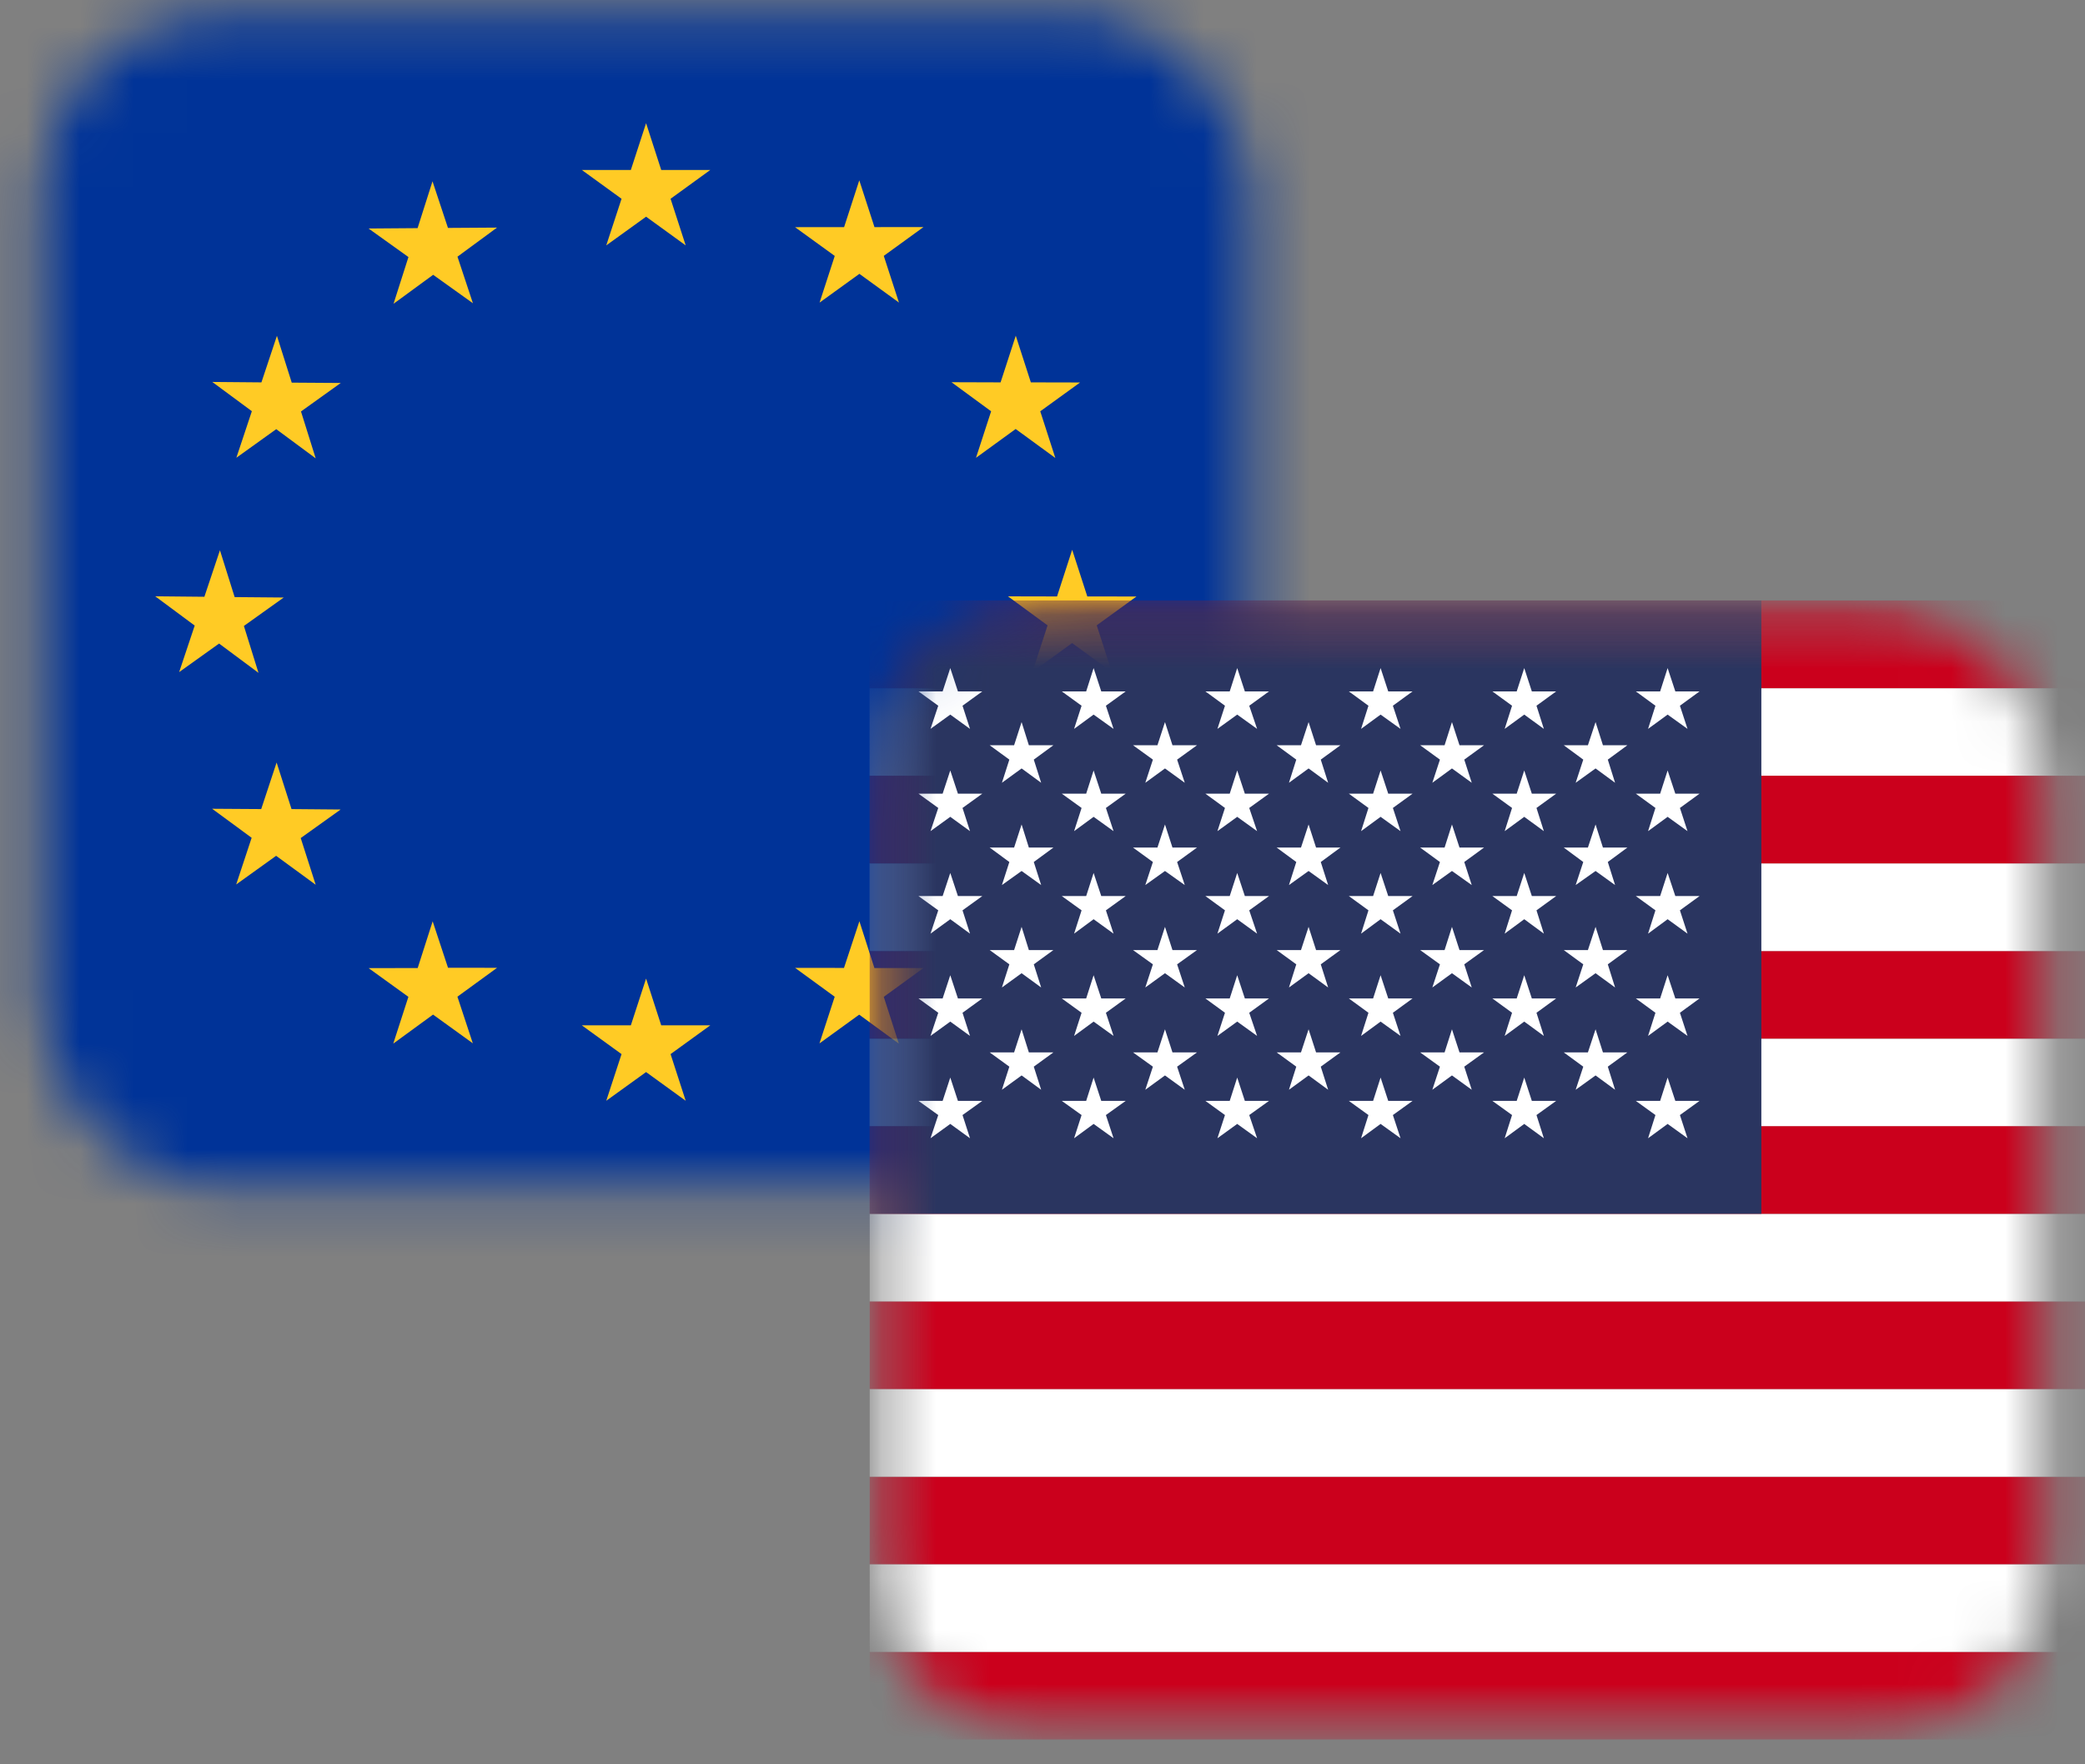 <svg width="39" height="33" viewBox="0 0 39 33" fill="none" xmlns="http://www.w3.org/2000/svg">
<rect x="0" y="0" width="39" height="33" fill="#808080" stroke="none"/>
<mask id="mask0_5568_29453" style="mask-type:alpha" maskUnits="userSpaceOnUse" x="0" y="0" width="24" height="23">
<rect x="0.774" y="0.257" width="22.614" height="21.948" rx="3.326" fill="#D9D9D9"/>
</mask>
<g mask="url(#mask0_5568_29453)">
<path d="M30.039 -0.408H-5.877V23.536H30.039V-0.408Z" fill="#003398"/>
<path d="M12.085 2.304L12.368 3.179H13.286L12.543 3.718L12.826 4.59L12.085 4.053L11.34 4.59L11.626 3.718L10.883 3.179H11.8L12.085 2.304Z" fill="#FFCB25"/>
<path d="M8.09 3.391L8.379 4.263L9.297 4.257L8.557 4.801L8.846 5.672L8.102 5.14L7.361 5.682L7.64 4.808L6.894 4.274L7.811 4.267L8.09 3.391Z" fill="#FFCB25"/>
<path d="M3.971 7.144L4.89 7.152L5.18 6.281L5.457 7.157L6.374 7.163L5.63 7.696L5.905 8.573L5.167 8.027L4.421 8.562L4.711 7.691L3.971 7.144Z" fill="#FFCB25"/>
<path d="M2.903 11.153L3.823 11.162L4.114 10.292L4.389 11.168L5.307 11.176L4.562 11.708L4.835 12.585L4.098 12.037L3.351 12.571L3.642 11.701L2.903 11.153Z" fill="#FFCB25"/>
<path d="M4.418 16.543L4.707 15.67L3.968 15.127L4.886 15.133L5.174 14.262L5.453 15.133L6.372 15.141L5.625 15.675L5.905 16.549L5.165 16.007L4.418 16.543Z" fill="#FFCB25"/>
<path d="M7.356 19.52L7.639 18.645L6.895 18.108L7.813 18.106L8.093 17.232L8.38 18.101L9.298 18.102L8.556 18.642L8.844 19.514L8.1 18.977L7.356 19.52Z" fill="#FFCB25"/>
<path d="M12.085 18.303L12.368 19.178H13.286L12.543 19.716L12.826 20.589L12.085 20.052L11.34 20.589L11.626 19.716L10.883 19.178H11.8L12.085 18.303Z" fill="#FFCB25"/>
<path d="M16.813 19.52L16.071 18.978L15.328 19.516L15.613 18.643L14.872 18.103L15.787 18.104L16.075 17.231L16.356 18.106L17.274 18.106L16.531 18.645L16.813 19.52Z" fill="#FFCB25"/>
<path d="M19.784 16.534L19.03 16.008L18.298 16.562L18.565 15.683L17.812 15.159L18.727 15.14L18.997 14.262L19.296 15.13L20.214 15.111L19.483 15.665L19.784 16.534Z" fill="#FFCB25"/>
<path d="M21.258 11.157L20.514 11.696L20.796 12.569L20.054 12.028L19.312 12.567L19.595 11.697L18.854 11.154L19.772 11.156L20.055 10.283L20.338 11.156L21.258 11.157Z" fill="#FFCB25"/>
<path d="M20.203 7.154L19.458 7.693L19.74 8.566L18.998 8.024L18.256 8.563L18.539 7.693L17.798 7.149L18.716 7.152L19 6.279L19.282 7.152L20.203 7.154Z" fill="#FFCB25"/>
<path d="M16.073 3.373L16.357 4.248L17.274 4.247L16.531 4.786L16.815 5.659L16.075 5.122L15.33 5.66L15.614 4.787L14.871 4.249L15.789 4.248L16.073 3.373Z" fill="#FFCB25"/>
</g>
<mask id="mask1_5568_29453" style="mask-type:alpha" maskUnits="userSpaceOnUse" x="16" y="11" width="23" height="22">
<rect x="16.268" y="11.231" width="21.948" height="21.303" rx="3.228" fill="#D9D9D9"/>
</mask>
<g mask="url(#mask1_5568_29453)">
<mask id="mask2_5568_29453" style="mask-type:luminance" maskUnits="userSpaceOnUse" x="16" y="11" width="37" height="22">
<path d="M52.789 11.231H16.268V32.534H52.789V11.231Z" fill="white"/>
</mask>
<g mask="url(#mask2_5568_29453)">
<path d="M52.789 30.896H16.268V32.535H52.789V30.896Z" fill="#CB001C"/>
</g>
<mask id="mask3_5568_29453" style="mask-type:luminance" maskUnits="userSpaceOnUse" x="16" y="11" width="37" height="22">
<path d="M52.789 11.231H16.268V32.534H52.789V11.231Z" fill="white"/>
</mask>
<g mask="url(#mask3_5568_29453)">
<path d="M52.789 29.258H16.268V30.897H52.789V29.258Z" fill="white"/>
</g>
<mask id="mask4_5568_29453" style="mask-type:luminance" maskUnits="userSpaceOnUse" x="16" y="11" width="37" height="22">
<path d="M52.789 11.231H16.268V32.534H52.789V11.231Z" fill="white"/>
</mask>
<g mask="url(#mask4_5568_29453)">
<path d="M52.789 27.621H16.268V29.257H52.789V27.621Z" fill="#CB001C"/>
</g>
<mask id="mask5_5568_29453" style="mask-type:luminance" maskUnits="userSpaceOnUse" x="16" y="11" width="37" height="22">
<path d="M52.789 11.231H16.268V32.534H52.789V11.231Z" fill="white"/>
</mask>
<g mask="url(#mask5_5568_29453)">
<path d="M52.789 25.98H16.268V27.621H52.789V25.98Z" fill="white"/>
</g>
<mask id="mask6_5568_29453" style="mask-type:luminance" maskUnits="userSpaceOnUse" x="16" y="11" width="37" height="22">
<path d="M52.789 11.231H16.268V32.534H52.789V11.231Z" fill="white"/>
</mask>
<g mask="url(#mask6_5568_29453)">
<path d="M52.789 24.342H16.268V25.981H52.789V24.342Z" fill="#CB001C"/>
</g>
<mask id="mask7_5568_29453" style="mask-type:luminance" maskUnits="userSpaceOnUse" x="16" y="11" width="37" height="22">
<path d="M52.789 11.231H16.268V32.534H52.789V11.231Z" fill="white"/>
</mask>
<g mask="url(#mask7_5568_29453)">
<path d="M52.789 22.704H16.268V24.342H52.789V22.704Z" fill="white"/>
</g>
<mask id="mask8_5568_29453" style="mask-type:luminance" maskUnits="userSpaceOnUse" x="16" y="11" width="37" height="22">
<path d="M52.789 11.231H16.268V32.534H52.789V11.231Z" fill="white"/>
</mask>
<g mask="url(#mask8_5568_29453)">
<path d="M52.789 21.062H16.268V22.703H52.789V21.062Z" fill="#CB001C"/>
</g>
<mask id="mask9_5568_29453" style="mask-type:luminance" maskUnits="userSpaceOnUse" x="16" y="11" width="37" height="22">
<path d="M52.789 11.231H16.268V32.534H52.789V11.231Z" fill="white"/>
</mask>
<g mask="url(#mask9_5568_29453)">
<path d="M52.789 19.427H16.268V21.063H52.789V19.427Z" fill="white"/>
</g>
<mask id="mask10_5568_29453" style="mask-type:luminance" maskUnits="userSpaceOnUse" x="16" y="11" width="37" height="22">
<path d="M52.789 11.231H16.268V32.534H52.789V11.231Z" fill="white"/>
</mask>
<g mask="url(#mask10_5568_29453)">
<path d="M52.789 17.788H16.268V19.426H52.789V17.788Z" fill="#CB001C"/>
</g>
<mask id="mask11_5568_29453" style="mask-type:luminance" maskUnits="userSpaceOnUse" x="16" y="11" width="37" height="22">
<path d="M52.789 11.231H16.268V32.534H52.789V11.231Z" fill="white"/>
</mask>
<g mask="url(#mask11_5568_29453)">
<path d="M52.789 16.149H16.268V17.788H52.789V16.149Z" fill="white"/>
</g>
<mask id="mask12_5568_29453" style="mask-type:luminance" maskUnits="userSpaceOnUse" x="16" y="11" width="37" height="22">
<path d="M52.789 11.231H16.268V32.534H52.789V11.231Z" fill="white"/>
</mask>
<g mask="url(#mask12_5568_29453)">
<path d="M52.789 14.509H16.268V16.149H52.789V14.509Z" fill="#CB001C"/>
</g>
<mask id="mask13_5568_29453" style="mask-type:luminance" maskUnits="userSpaceOnUse" x="16" y="11" width="37" height="22">
<path d="M52.789 11.231H16.268V32.534H52.789V11.231Z" fill="white"/>
</mask>
<g mask="url(#mask13_5568_29453)">
<path d="M52.789 12.873H16.268V14.509H52.789V12.873Z" fill="white"/>
</g>
<mask id="mask14_5568_29453" style="mask-type:luminance" maskUnits="userSpaceOnUse" x="16" y="11" width="37" height="22">
<path d="M52.789 11.231H16.268V32.534H52.789V11.231Z" fill="white"/>
</mask>
<g mask="url(#mask14_5568_29453)">
<path d="M52.789 11.231H16.268V12.872H52.789V11.231Z" fill="#CB001C"/>
</g>
<mask id="mask15_5568_29453" style="mask-type:luminance" maskUnits="userSpaceOnUse" x="16" y="11" width="37" height="22">
<path d="M52.789 11.231H16.268V32.534H52.789V11.231Z" fill="white"/>
</mask>
<g mask="url(#mask15_5568_29453)">
<path d="M32.946 11.231H16.268V22.703H32.946V11.231Z" fill="#2A3560"/>
</g>
<mask id="mask16_5568_29453" style="mask-type:luminance" maskUnits="userSpaceOnUse" x="16" y="11" width="37" height="22">
<path d="M52.789 11.231H16.268V32.534H52.789V11.231Z" fill="white"/>
</mask>
<g mask="url(#mask16_5568_29453)">
<path d="M17.775 12.496L17.918 12.932H18.374L18.004 13.2L18.144 13.633L17.775 13.366L17.405 13.633L17.55 13.2L17.18 12.932H17.632L17.775 12.496Z" fill="white"/>
</g>
<mask id="mask17_5568_29453" style="mask-type:luminance" maskUnits="userSpaceOnUse" x="16" y="11" width="37" height="22">
<path d="M52.789 11.231H16.268V32.534H52.789V11.231Z" fill="white"/>
</mask>
<g mask="url(#mask17_5568_29453)">
<path d="M17.775 14.411L17.918 14.845H18.374L18.004 15.112L18.144 15.546L17.775 15.278L17.405 15.546L17.55 15.112L17.18 14.845H17.632L17.775 14.411Z" fill="white"/>
</g>
<mask id="mask18_5568_29453" style="mask-type:luminance" maskUnits="userSpaceOnUse" x="16" y="11" width="37" height="22">
<path d="M52.789 11.231H16.268V32.534H52.789V11.231Z" fill="white"/>
</mask>
<g mask="url(#mask18_5568_29453)">
<path d="M17.775 16.328L17.918 16.76H18.374L18.004 17.027L18.144 17.463L17.775 17.193L17.405 17.463L17.55 17.027L17.18 16.76H17.632L17.775 16.328Z" fill="white"/>
</g>
<mask id="mask19_5568_29453" style="mask-type:luminance" maskUnits="userSpaceOnUse" x="16" y="11" width="37" height="22">
<path d="M52.789 11.231H16.268V32.534H52.789V11.231Z" fill="white"/>
</mask>
<g mask="url(#mask19_5568_29453)">
<path d="M17.775 18.241L17.918 18.675H18.374L18.004 18.943L18.144 19.376L17.775 19.108L17.405 19.376L17.55 18.943L17.18 18.675H17.632L17.775 18.241Z" fill="white"/>
</g>
<mask id="mask20_5568_29453" style="mask-type:luminance" maskUnits="userSpaceOnUse" x="16" y="11" width="37" height="22">
<path d="M52.789 11.231H16.268V32.534H52.789V11.231Z" fill="white"/>
</mask>
<g mask="url(#mask20_5568_29453)">
<path d="M17.775 20.155L17.918 20.591H18.374L18.004 20.856L18.144 21.29L17.775 21.022L17.405 21.29L17.55 20.856L17.18 20.591H17.632L17.775 20.155Z" fill="white"/>
</g>
<mask id="mask21_5568_29453" style="mask-type:luminance" maskUnits="userSpaceOnUse" x="16" y="11" width="37" height="22">
<path d="M52.789 11.231H16.268V32.534H52.789V11.231Z" fill="white"/>
</mask>
<g mask="url(#mask21_5568_29453)">
<path d="M19.109 13.506L19.245 13.939H19.704L19.337 14.208L19.475 14.641L19.109 14.373L18.741 14.641L18.88 14.208L18.512 13.939H18.969L19.109 13.506Z" fill="white"/>
</g>
<mask id="mask22_5568_29453" style="mask-type:luminance" maskUnits="userSpaceOnUse" x="16" y="11" width="37" height="22">
<path d="M52.789 11.231H16.268V32.534H52.789V11.231Z" fill="white"/>
</mask>
<g mask="url(#mask22_5568_29453)">
<path d="M19.109 15.421L19.245 15.853H19.704L19.337 16.123L19.475 16.554L19.109 16.291L18.741 16.554L18.88 16.123L18.512 15.853H18.969L19.109 15.421Z" fill="white"/>
</g>
<mask id="mask23_5568_29453" style="mask-type:luminance" maskUnits="userSpaceOnUse" x="16" y="11" width="37" height="22">
<path d="M52.789 11.231H16.268V32.534H52.789V11.231Z" fill="white"/>
</mask>
<g mask="url(#mask23_5568_29453)">
<path d="M19.109 17.336L19.245 17.77H19.704L19.337 18.037L19.475 18.47L19.109 18.203L18.741 18.47L18.88 18.037L18.512 17.77H18.969L19.109 17.336Z" fill="white"/>
</g>
<mask id="mask24_5568_29453" style="mask-type:luminance" maskUnits="userSpaceOnUse" x="16" y="11" width="37" height="22">
<path d="M52.789 11.231H16.268V32.534H52.789V11.231Z" fill="white"/>
</mask>
<g mask="url(#mask24_5568_29453)">
<path d="M19.109 19.252L19.245 19.684H19.704L19.337 19.951L19.475 20.383L19.109 20.115L18.741 20.383L18.88 19.951L18.512 19.684H18.969L19.109 19.252Z" fill="white"/>
</g>
<mask id="mask25_5568_29453" style="mask-type:luminance" maskUnits="userSpaceOnUse" x="16" y="11" width="37" height="22">
<path d="M52.789 11.231H16.268V32.534H52.789V11.231Z" fill="white"/>
</mask>
<g mask="url(#mask25_5568_29453)">
<path d="M20.456 12.496L20.599 12.932H21.056L20.686 13.2L20.829 13.633L20.456 13.366L20.091 13.633L20.231 13.2L19.861 12.932H20.317L20.456 12.496Z" fill="white"/>
</g>
<mask id="mask26_5568_29453" style="mask-type:luminance" maskUnits="userSpaceOnUse" x="16" y="11" width="37" height="22">
<path d="M52.789 11.231H16.268V32.534H52.789V11.231Z" fill="white"/>
</mask>
<g mask="url(#mask26_5568_29453)">
<path d="M20.456 14.411L20.599 14.845H21.056L20.686 15.112L20.829 15.546L20.456 15.278L20.091 15.546L20.231 15.112L19.861 14.845H20.317L20.456 14.411Z" fill="white"/>
</g>
<mask id="mask27_5568_29453" style="mask-type:luminance" maskUnits="userSpaceOnUse" x="16" y="11" width="37" height="22">
<path d="M52.789 11.231H16.268V32.534H52.789V11.231Z" fill="white"/>
</mask>
<g mask="url(#mask27_5568_29453)">
<path d="M20.456 16.328L20.599 16.76H21.056L20.686 17.027L20.829 17.463L20.456 17.193L20.091 17.463L20.231 17.027L19.861 16.76H20.317L20.456 16.328Z" fill="white"/>
</g>
<mask id="mask28_5568_29453" style="mask-type:luminance" maskUnits="userSpaceOnUse" x="16" y="11" width="37" height="22">
<path d="M52.789 11.231H16.268V32.534H52.789V11.231Z" fill="white"/>
</mask>
<g mask="url(#mask28_5568_29453)">
<path d="M20.456 18.241L20.599 18.675H21.056L20.686 18.943L20.829 19.376L20.456 19.108L20.091 19.376L20.231 18.943L19.861 18.675H20.317L20.456 18.241Z" fill="white"/>
</g>
<mask id="mask29_5568_29453" style="mask-type:luminance" maskUnits="userSpaceOnUse" x="16" y="11" width="37" height="22">
<path d="M52.789 11.231H16.268V32.534H52.789V11.231Z" fill="white"/>
</mask>
<g mask="url(#mask29_5568_29453)">
<path d="M20.456 20.155L20.599 20.591H21.056L20.686 20.856L20.829 21.29L20.456 21.022L20.091 21.29L20.231 20.856L19.861 20.591H20.317L20.456 20.155Z" fill="white"/>
</g>
<mask id="mask30_5568_29453" style="mask-type:luminance" maskUnits="userSpaceOnUse" x="16" y="11" width="37" height="22">
<path d="M52.789 11.231H16.268V32.534H52.789V11.231Z" fill="white"/>
</mask>
<g mask="url(#mask30_5568_29453)">
<path d="M21.791 13.506L21.931 13.939H22.39L22.018 14.208L22.161 14.641L21.791 14.373L21.423 14.641L21.565 14.208L21.193 13.939H21.65L21.791 13.506Z" fill="white"/>
</g>
<mask id="mask31_5568_29453" style="mask-type:luminance" maskUnits="userSpaceOnUse" x="16" y="11" width="37" height="22">
<path d="M52.789 11.231H16.268V32.534H52.789V11.231Z" fill="white"/>
</mask>
<g mask="url(#mask31_5568_29453)">
<path d="M21.791 15.421L21.931 15.853H22.39L22.018 16.123L22.161 16.554L21.791 16.291L21.423 16.554L21.565 16.123L21.193 15.853H21.65L21.791 15.421Z" fill="white"/>
</g>
<mask id="mask32_5568_29453" style="mask-type:luminance" maskUnits="userSpaceOnUse" x="16" y="11" width="37" height="22">
<path d="M52.789 11.231H16.268V32.534H52.789V11.231Z" fill="white"/>
</mask>
<g mask="url(#mask32_5568_29453)">
<path d="M21.791 17.336L21.931 17.77H22.39L22.018 18.037L22.161 18.47L21.791 18.203L21.423 18.47L21.565 18.037L21.193 17.77H21.65L21.791 17.336Z" fill="white"/>
</g>
<mask id="mask33_5568_29453" style="mask-type:luminance" maskUnits="userSpaceOnUse" x="16" y="11" width="37" height="22">
<path d="M52.789 11.231H16.268V32.534H52.789V11.231Z" fill="white"/>
</mask>
<g mask="url(#mask33_5568_29453)">
<path d="M21.791 19.252L21.931 19.684H22.39L22.018 19.951L22.161 20.383L21.791 20.115L21.423 20.383L21.565 19.951L21.193 19.684H21.65L21.791 19.252Z" fill="white"/>
</g>
<mask id="mask34_5568_29453" style="mask-type:luminance" maskUnits="userSpaceOnUse" x="16" y="11" width="37" height="22">
<path d="M52.789 11.231H16.268V32.534H52.789V11.231Z" fill="white"/>
</mask>
<g mask="url(#mask34_5568_29453)">
<path d="M23.142 12.496L23.285 12.932H23.737L23.367 13.2L23.514 13.633L23.142 13.366L22.772 13.633L22.913 13.2L22.547 12.932H23.002L23.142 12.496Z" fill="white"/>
</g>
<mask id="mask35_5568_29453" style="mask-type:luminance" maskUnits="userSpaceOnUse" x="16" y="11" width="37" height="22">
<path d="M52.789 11.231H16.268V32.534H52.789V11.231Z" fill="white"/>
</mask>
<g mask="url(#mask35_5568_29453)">
<path d="M23.142 14.411L23.285 14.845H23.737L23.367 15.112L23.514 15.546L23.142 15.278L22.772 15.546L22.913 15.112L22.547 14.845H23.002L23.142 14.411Z" fill="white"/>
</g>
<mask id="mask36_5568_29453" style="mask-type:luminance" maskUnits="userSpaceOnUse" x="16" y="11" width="37" height="22">
<path d="M52.789 11.231H16.268V32.534H52.789V11.231Z" fill="white"/>
</mask>
<g mask="url(#mask36_5568_29453)">
<path d="M23.142 16.328L23.285 16.76H23.737L23.367 17.027L23.514 17.463L23.142 17.193L22.772 17.463L22.913 17.027L22.547 16.76H23.002L23.142 16.328Z" fill="white"/>
</g>
<mask id="mask37_5568_29453" style="mask-type:luminance" maskUnits="userSpaceOnUse" x="16" y="11" width="37" height="22">
<path d="M52.789 11.231H16.268V32.534H52.789V11.231Z" fill="white"/>
</mask>
<g mask="url(#mask37_5568_29453)">
<path d="M23.142 18.241L23.285 18.675H23.737L23.367 18.943L23.514 19.376L23.142 19.108L22.772 19.376L22.913 18.943L22.547 18.675H23.002L23.142 18.241Z" fill="white"/>
</g>
<mask id="mask38_5568_29453" style="mask-type:luminance" maskUnits="userSpaceOnUse" x="16" y="11" width="37" height="22">
<path d="M52.789 11.231H16.268V32.534H52.789V11.231Z" fill="white"/>
</mask>
<g mask="url(#mask38_5568_29453)">
<path d="M23.142 20.155L23.285 20.591H23.737L23.367 20.856L23.514 21.29L23.142 21.022L22.772 21.29L22.913 20.856L22.547 20.591H23.002L23.142 20.155Z" fill="white"/>
</g>
<mask id="mask39_5568_29453" style="mask-type:luminance" maskUnits="userSpaceOnUse" x="16" y="11" width="37" height="22">
<path d="M52.789 11.231H16.268V32.534H52.789V11.231Z" fill="white"/>
</mask>
<g mask="url(#mask39_5568_29453)">
<path d="M24.477 13.506L24.617 13.939H25.073L24.705 14.208L24.843 14.641L24.477 14.373L24.11 14.641L24.247 14.208L23.88 13.939H24.335L24.477 13.506Z" fill="white"/>
</g>
<mask id="mask40_5568_29453" style="mask-type:luminance" maskUnits="userSpaceOnUse" x="16" y="11" width="37" height="22">
<path d="M52.789 11.231H16.268V32.534H52.789V11.231Z" fill="white"/>
</mask>
<g mask="url(#mask40_5568_29453)">
<path d="M24.477 15.421L24.617 15.853H25.073L24.705 16.123L24.843 16.554L24.477 16.291L24.11 16.554L24.247 16.123L23.88 15.853H24.335L24.477 15.421Z" fill="white"/>
</g>
<mask id="mask41_5568_29453" style="mask-type:luminance" maskUnits="userSpaceOnUse" x="16" y="11" width="37" height="22">
<path d="M52.789 11.231H16.268V32.534H52.789V11.231Z" fill="white"/>
</mask>
<g mask="url(#mask41_5568_29453)">
<path d="M24.477 17.336L24.617 17.77H25.073L24.705 18.037L24.843 18.47L24.477 18.203L24.11 18.47L24.247 18.037L23.88 17.77H24.335L24.477 17.336Z" fill="white"/>
</g>
<mask id="mask42_5568_29453" style="mask-type:luminance" maskUnits="userSpaceOnUse" x="16" y="11" width="37" height="22">
<path d="M52.789 11.231H16.268V32.534H52.789V11.231Z" fill="white"/>
</mask>
<g mask="url(#mask42_5568_29453)">
<path d="M24.477 19.252L24.617 19.684H25.073L24.705 19.951L24.843 20.383L24.477 20.115L24.11 20.383L24.247 19.951L23.88 19.684H24.335L24.477 19.252Z" fill="white"/>
</g>
<mask id="mask43_5568_29453" style="mask-type:luminance" maskUnits="userSpaceOnUse" x="16" y="11" width="37" height="22">
<path d="M52.789 11.231H16.268V32.534H52.789V11.231Z" fill="white"/>
</mask>
<g mask="url(#mask43_5568_29453)">
<path d="M25.824 12.496L25.967 12.932H26.422L26.054 13.2L26.197 13.633L25.824 13.366L25.459 13.633L25.597 13.2L25.23 12.932H25.684L25.824 12.496Z" fill="white"/>
</g>
<mask id="mask44_5568_29453" style="mask-type:luminance" maskUnits="userSpaceOnUse" x="16" y="11" width="37" height="22">
<path d="M52.789 11.231H16.268V32.534H52.789V11.231Z" fill="white"/>
</mask>
<g mask="url(#mask44_5568_29453)">
<path d="M25.824 14.411L25.967 14.845H26.422L26.054 15.112L26.197 15.546L25.824 15.278L25.459 15.546L25.597 15.112L25.23 14.845H25.684L25.824 14.411Z" fill="white"/>
</g>
<mask id="mask45_5568_29453" style="mask-type:luminance" maskUnits="userSpaceOnUse" x="16" y="11" width="37" height="22">
<path d="M52.789 11.231H16.268V32.534H52.789V11.231Z" fill="white"/>
</mask>
<g mask="url(#mask45_5568_29453)">
<path d="M25.824 16.328L25.967 16.76H26.422L26.054 17.027L26.197 17.463L25.824 17.193L25.459 17.463L25.597 17.027L25.23 16.76H25.684L25.824 16.328Z" fill="white"/>
</g>
<mask id="mask46_5568_29453" style="mask-type:luminance" maskUnits="userSpaceOnUse" x="16" y="11" width="37" height="22">
<path d="M52.789 11.231H16.268V32.534H52.789V11.231Z" fill="white"/>
</mask>
<g mask="url(#mask46_5568_29453)">
<path d="M25.824 18.241L25.967 18.675H26.422L26.054 18.943L26.197 19.376L25.824 19.108L25.459 19.376L25.597 18.943L25.23 18.675H25.684L25.824 18.241Z" fill="white"/>
</g>
<mask id="mask47_5568_29453" style="mask-type:luminance" maskUnits="userSpaceOnUse" x="16" y="11" width="37" height="22">
<path d="M52.789 11.231H16.268V32.534H52.789V11.231Z" fill="white"/>
</mask>
<g mask="url(#mask47_5568_29453)">
<path d="M25.824 20.155L25.967 20.591H26.422L26.054 20.856L26.197 21.29L25.824 21.022L25.459 21.29L25.597 20.856L25.23 20.591H25.684L25.824 20.155Z" fill="white"/>
</g>
<mask id="mask48_5568_29453" style="mask-type:luminance" maskUnits="userSpaceOnUse" x="16" y="11" width="37" height="22">
<path d="M52.789 11.231H16.268V32.534H52.789V11.231Z" fill="white"/>
</mask>
<g mask="url(#mask48_5568_29453)">
<path d="M27.159 13.506L27.3 13.939H27.759L27.389 14.208L27.529 14.641L27.159 14.373L26.792 14.641L26.934 14.208L26.564 13.939H27.021L27.159 13.506Z" fill="white"/>
</g>
<mask id="mask49_5568_29453" style="mask-type:luminance" maskUnits="userSpaceOnUse" x="16" y="11" width="37" height="22">
<path d="M52.789 11.231H16.268V32.534H52.789V11.231Z" fill="white"/>
</mask>
<g mask="url(#mask49_5568_29453)">
<path d="M27.159 15.421L27.3 15.853H27.759L27.389 16.123L27.529 16.554L27.159 16.291L26.792 16.554L26.934 16.123L26.564 15.853H27.021L27.159 15.421Z" fill="white"/>
</g>
<mask id="mask50_5568_29453" style="mask-type:luminance" maskUnits="userSpaceOnUse" x="16" y="11" width="37" height="22">
<path d="M52.789 11.231H16.268V32.534H52.789V11.231Z" fill="white"/>
</mask>
<g mask="url(#mask50_5568_29453)">
<path d="M27.159 17.336L27.3 17.77H27.759L27.389 18.037L27.529 18.47L27.159 18.203L26.792 18.47L26.934 18.037L26.564 17.77H27.021L27.159 17.336Z" fill="white"/>
</g>
<mask id="mask51_5568_29453" style="mask-type:luminance" maskUnits="userSpaceOnUse" x="16" y="11" width="37" height="22">
<path d="M52.789 11.231H16.268V32.534H52.789V11.231Z" fill="white"/>
</mask>
<g mask="url(#mask51_5568_29453)">
<path d="M27.159 19.252L27.3 19.684H27.759L27.389 19.951L27.529 20.383L27.159 20.115L26.792 20.383L26.934 19.951L26.564 19.684H27.021L27.159 19.252Z" fill="white"/>
</g>
<mask id="mask52_5568_29453" style="mask-type:luminance" maskUnits="userSpaceOnUse" x="16" y="11" width="37" height="22">
<path d="M52.789 11.231H16.268V32.534H52.789V11.231Z" fill="white"/>
</mask>
<g mask="url(#mask52_5568_29453)">
<path d="M28.511 12.496L28.653 12.932H29.108L28.74 13.2L28.878 13.633L28.511 13.366L28.145 13.633L28.283 13.2L27.915 12.932H28.37L28.511 12.496Z" fill="white"/>
</g>
<mask id="mask53_5568_29453" style="mask-type:luminance" maskUnits="userSpaceOnUse" x="16" y="11" width="37" height="22">
<path d="M52.789 11.231H16.268V32.534H52.789V11.231Z" fill="white"/>
</mask>
<g mask="url(#mask53_5568_29453)">
<path d="M28.511 14.411L28.653 14.845H29.108L28.74 15.112L28.878 15.546L28.511 15.278L28.145 15.546L28.283 15.112L27.915 14.845H28.37L28.511 14.411Z" fill="white"/>
</g>
<mask id="mask54_5568_29453" style="mask-type:luminance" maskUnits="userSpaceOnUse" x="16" y="11" width="37" height="22">
<path d="M52.789 11.231H16.268V32.534H52.789V11.231Z" fill="white"/>
</mask>
<g mask="url(#mask54_5568_29453)">
<path d="M28.511 16.328L28.653 16.76H29.108L28.74 17.027L28.878 17.463L28.511 17.193L28.145 17.463L28.283 17.027L27.915 16.76H28.37L28.511 16.328Z" fill="white"/>
</g>
<mask id="mask55_5568_29453" style="mask-type:luminance" maskUnits="userSpaceOnUse" x="16" y="11" width="37" height="22">
<path d="M52.789 11.231H16.268V32.534H52.789V11.231Z" fill="white"/>
</mask>
<g mask="url(#mask55_5568_29453)">
<path d="M28.511 18.241L28.653 18.675H29.108L28.74 18.943L28.878 19.376L28.511 19.108L28.145 19.376L28.283 18.943L27.915 18.675H28.37L28.511 18.241Z" fill="white"/>
</g>
<mask id="mask56_5568_29453" style="mask-type:luminance" maskUnits="userSpaceOnUse" x="16" y="11" width="37" height="22">
<path d="M52.789 11.231H16.268V32.534H52.789V11.231Z" fill="white"/>
</mask>
<g mask="url(#mask56_5568_29453)">
<path d="M28.511 20.155L28.653 20.591H29.108L28.74 20.856L28.878 21.29L28.511 21.022L28.145 21.29L28.283 20.856L27.915 20.591H28.37L28.511 20.155Z" fill="white"/>
</g>
<mask id="mask57_5568_29453" style="mask-type:luminance" maskUnits="userSpaceOnUse" x="16" y="11" width="37" height="22">
<path d="M52.789 11.231H16.268V32.534H52.789V11.231Z" fill="white"/>
</mask>
<g mask="url(#mask57_5568_29453)">
<path d="M29.845 13.506L29.983 13.939H30.44L30.074 14.208L30.21 14.641L29.845 14.373L29.473 14.641L29.615 14.208L29.25 13.939H29.702L29.845 13.506Z" fill="white"/>
</g>
<mask id="mask58_5568_29453" style="mask-type:luminance" maskUnits="userSpaceOnUse" x="16" y="11" width="37" height="22">
<path d="M52.789 11.231H16.268V32.534H52.789V11.231Z" fill="white"/>
</mask>
<g mask="url(#mask58_5568_29453)">
<path d="M29.845 15.421L29.983 15.853H30.44L30.074 16.123L30.21 16.554L29.845 16.291L29.473 16.554L29.615 16.123L29.25 15.853H29.702L29.845 15.421Z" fill="white"/>
</g>
<mask id="mask59_5568_29453" style="mask-type:luminance" maskUnits="userSpaceOnUse" x="16" y="11" width="37" height="22">
<path d="M52.789 11.231H16.268V32.534H52.789V11.231Z" fill="white"/>
</mask>
<g mask="url(#mask59_5568_29453)">
<path d="M29.845 17.336L29.983 17.77H30.44L30.074 18.037L30.21 18.47L29.845 18.203L29.473 18.47L29.615 18.037L29.25 17.77H29.702L29.845 17.336Z" fill="white"/>
</g>
<mask id="mask60_5568_29453" style="mask-type:luminance" maskUnits="userSpaceOnUse" x="16" y="11" width="37" height="22">
<path d="M52.789 11.231H16.268V32.534H52.789V11.231Z" fill="white"/>
</mask>
<g mask="url(#mask60_5568_29453)">
<path d="M29.845 19.252L29.983 19.684H30.44L30.074 19.951L30.21 20.383L29.845 20.115L29.473 20.383L29.615 19.951L29.25 19.684H29.702L29.845 19.252Z" fill="white"/>
</g>
<mask id="mask61_5568_29453" style="mask-type:luminance" maskUnits="userSpaceOnUse" x="16" y="11" width="37" height="22">
<path d="M52.789 11.231H16.268V32.534H52.789V11.231Z" fill="white"/>
</mask>
<g mask="url(#mask61_5568_29453)">
<path d="M31.193 12.496L31.337 12.932H31.79L31.423 13.2L31.565 13.633L31.193 13.366L30.827 13.633L30.965 13.2L30.598 12.932H31.053L31.193 12.496Z" fill="white"/>
</g>
<mask id="mask62_5568_29453" style="mask-type:luminance" maskUnits="userSpaceOnUse" x="16" y="11" width="37" height="22">
<path d="M52.789 11.231H16.268V32.534H52.789V11.231Z" fill="white"/>
</mask>
<g mask="url(#mask62_5568_29453)">
<path d="M31.193 14.411L31.337 14.845H31.79L31.423 15.112L31.565 15.546L31.193 15.278L30.827 15.546L30.965 15.112L30.598 14.845H31.053L31.193 14.411Z" fill="white"/>
</g>
<mask id="mask63_5568_29453" style="mask-type:luminance" maskUnits="userSpaceOnUse" x="16" y="11" width="37" height="22">
<path d="M52.789 11.231H16.268V32.534H52.789V11.231Z" fill="white"/>
</mask>
<g mask="url(#mask63_5568_29453)">
<path d="M31.193 16.328L31.337 16.76H31.79L31.423 17.027L31.565 17.463L31.193 17.193L30.827 17.463L30.965 17.027L30.598 16.76H31.053L31.193 16.328Z" fill="white"/>
</g>
<mask id="mask64_5568_29453" style="mask-type:luminance" maskUnits="userSpaceOnUse" x="16" y="11" width="37" height="22">
<path d="M52.789 11.231H16.268V32.534H52.789V11.231Z" fill="white"/>
</mask>
<g mask="url(#mask64_5568_29453)">
<path d="M31.193 18.241L31.337 18.675H31.79L31.423 18.943L31.565 19.376L31.193 19.108L30.827 19.376L30.965 18.943L30.598 18.675H31.053L31.193 18.241Z" fill="white"/>
</g>
<mask id="mask65_5568_29453" style="mask-type:luminance" maskUnits="userSpaceOnUse" x="16" y="11" width="37" height="22">
<path d="M52.789 11.231H16.268V32.534H52.789V11.231Z" fill="white"/>
</mask>
<g mask="url(#mask65_5568_29453)">
<path d="M31.193 20.155L31.337 20.591H31.79L31.423 20.856L31.565 21.29L31.193 21.022L30.827 21.29L30.965 20.856L30.598 20.591H31.053L31.193 20.155Z" fill="white"/>
</g>
</g>
</svg>
